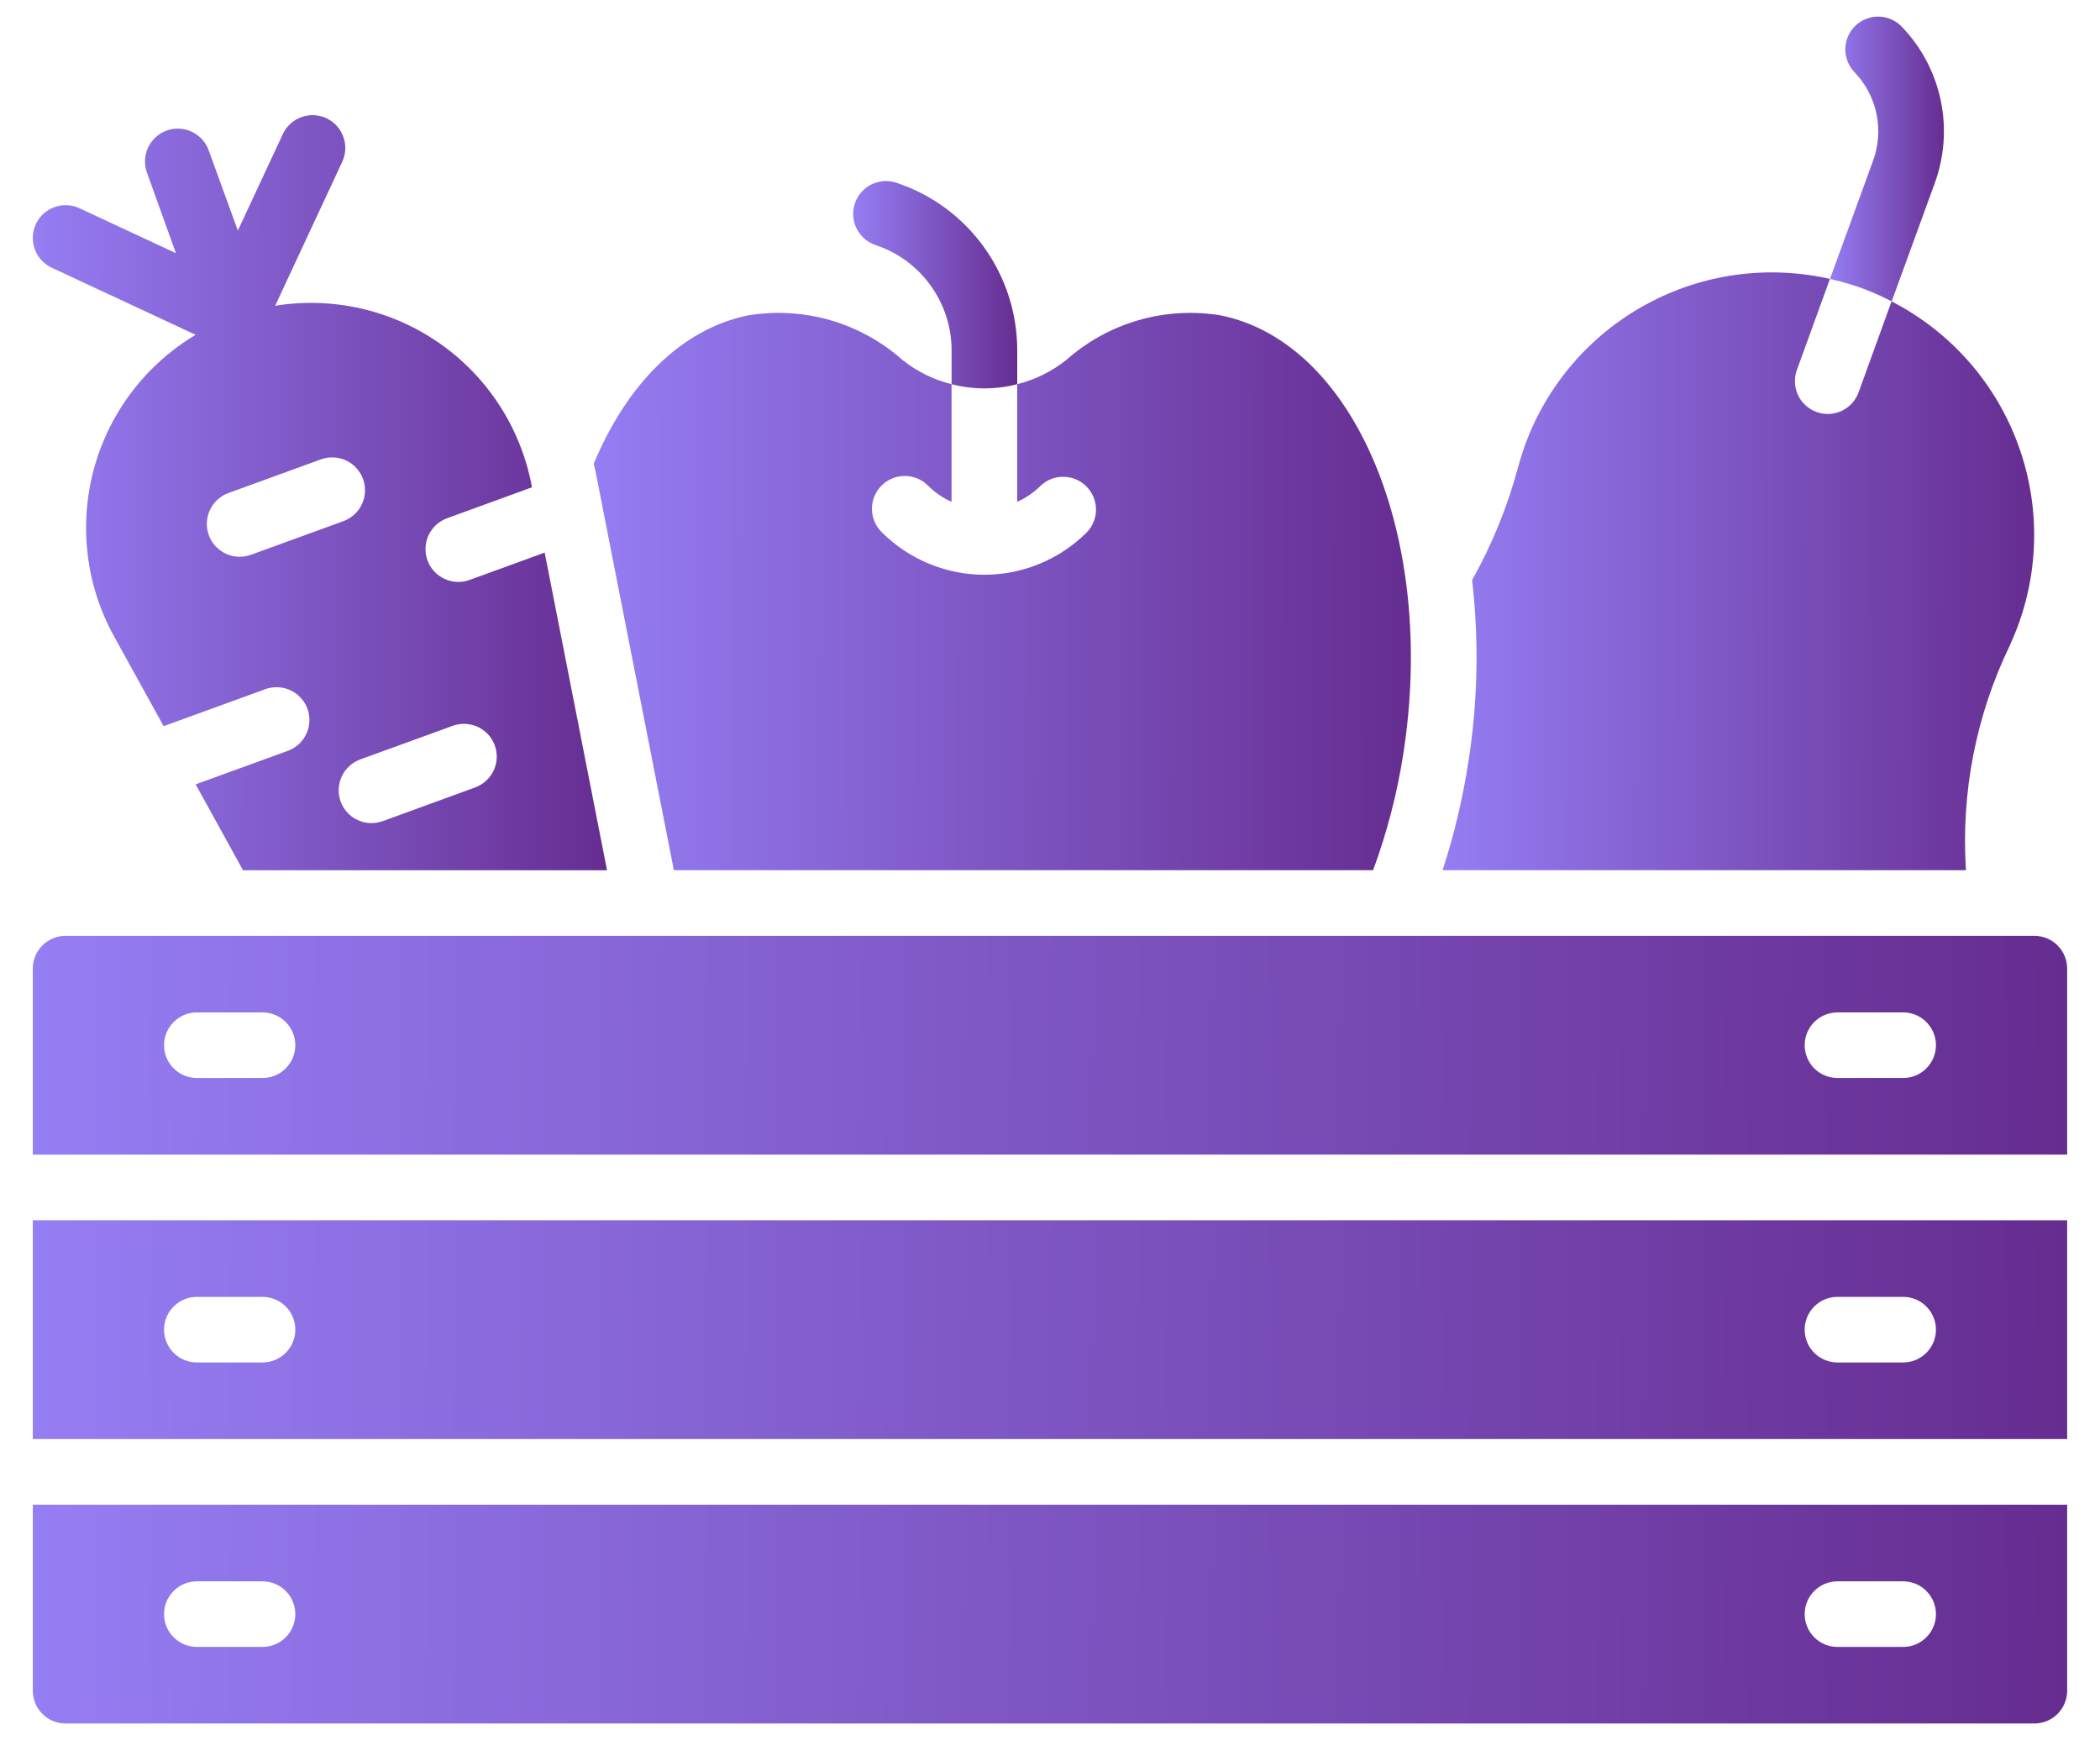 <svg width="35" height="29" viewBox="0 0 35 29" fill="none" xmlns="http://www.w3.org/2000/svg">
<path d="M31.528 5.022L32.245 3.054C32.406 2.613 32.442 2.136 32.346 1.677C32.251 1.217 32.029 0.794 31.705 0.454C31.656 0.4 31.597 0.357 31.531 0.327C31.465 0.296 31.394 0.279 31.322 0.277C31.249 0.274 31.177 0.286 31.109 0.312C31.041 0.337 30.979 0.376 30.926 0.426C30.873 0.476 30.831 0.536 30.802 0.602C30.773 0.669 30.757 0.74 30.755 0.813C30.754 0.885 30.767 0.957 30.794 1.025C30.821 1.092 30.86 1.154 30.911 1.206C31.095 1.398 31.221 1.638 31.275 1.899C31.329 2.159 31.309 2.43 31.217 2.68L30.5 4.648C30.678 4.688 30.854 4.739 31.027 4.8C31.198 4.863 31.365 4.938 31.528 5.022Z" fill="url(#paint0_linear_557_15693)"/>
<path d="M16.954 6.402V5.839C16.954 5.221 16.76 4.618 16.398 4.116C16.037 3.614 15.526 3.239 14.939 3.045C14.801 2.999 14.651 3.01 14.521 3.075C14.391 3.14 14.293 3.254 14.247 3.391C14.201 3.529 14.212 3.679 14.277 3.809C14.342 3.939 14.456 4.038 14.594 4.084C14.962 4.206 15.283 4.442 15.51 4.757C15.737 5.072 15.86 5.451 15.86 5.839V6.402C16.219 6.495 16.595 6.495 16.954 6.402Z" fill="url(#paint1_linear_557_15693)"/>
<path d="M9.078 9.208L7.825 9.664C7.758 9.689 7.686 9.7 7.614 9.696C7.543 9.693 7.472 9.676 7.407 9.645C7.342 9.615 7.283 9.572 7.235 9.519C7.186 9.466 7.149 9.404 7.124 9.336C7.1 9.268 7.089 9.197 7.092 9.125C7.095 9.053 7.113 8.982 7.143 8.917C7.174 8.852 7.217 8.794 7.27 8.745C7.323 8.697 7.385 8.659 7.453 8.635L8.866 8.12L8.856 8.066C8.668 7.113 8.118 6.271 7.321 5.717C6.525 5.163 5.544 4.94 4.586 5.095L5.704 2.696C5.765 2.565 5.772 2.415 5.722 2.279C5.673 2.142 5.571 2.031 5.44 1.97C5.309 1.909 5.158 1.902 5.022 1.952C4.886 2.001 4.775 2.103 4.714 2.234L3.964 3.842L3.481 2.513C3.457 2.444 3.42 2.381 3.372 2.327C3.323 2.272 3.265 2.228 3.199 2.197C3.133 2.165 3.062 2.147 2.99 2.144C2.917 2.14 2.844 2.151 2.776 2.176C2.708 2.201 2.645 2.239 2.592 2.289C2.538 2.338 2.495 2.398 2.465 2.464C2.435 2.53 2.419 2.602 2.417 2.674C2.414 2.747 2.427 2.819 2.453 2.887L2.932 4.219L1.324 3.47C1.193 3.409 1.043 3.402 0.906 3.452C0.77 3.501 0.659 3.603 0.598 3.734C0.537 3.866 0.53 4.016 0.58 4.152C0.629 4.288 0.731 4.399 0.862 4.461L3.261 5.579C2.427 6.076 1.819 6.878 1.565 7.814C1.311 8.751 1.431 9.75 1.899 10.6L2.727 12.1L4.413 11.487C4.481 11.461 4.553 11.449 4.626 11.451C4.699 11.453 4.77 11.47 4.836 11.5C4.902 11.53 4.962 11.573 5.011 11.626C5.061 11.679 5.099 11.742 5.124 11.81C5.149 11.879 5.16 11.951 5.156 12.024C5.153 12.097 5.135 12.168 5.103 12.233C5.072 12.299 5.028 12.358 4.974 12.406C4.919 12.454 4.856 12.491 4.787 12.515L3.261 13.07L4.05 14.501H10.117L9.078 9.208ZM4.181 9.245C4.113 9.269 4.041 9.28 3.97 9.277C3.898 9.273 3.827 9.256 3.762 9.226C3.697 9.195 3.639 9.152 3.59 9.099C3.542 9.046 3.504 8.984 3.48 8.916C3.455 8.849 3.444 8.777 3.448 8.705C3.451 8.633 3.468 8.563 3.499 8.498C3.529 8.433 3.572 8.374 3.625 8.326C3.678 8.277 3.741 8.24 3.808 8.215L5.35 7.654C5.417 7.63 5.489 7.619 5.561 7.622C5.633 7.625 5.703 7.642 5.768 7.673C5.833 7.703 5.892 7.746 5.94 7.8C5.989 7.853 6.026 7.915 6.051 7.982C6.075 8.05 6.086 8.122 6.083 8.194C6.08 8.265 6.063 8.336 6.032 8.401C6.002 8.466 5.959 8.525 5.906 8.573C5.853 8.622 5.79 8.659 5.723 8.684L4.181 9.245ZM7.92 13.121L6.378 13.683C6.31 13.707 6.239 13.718 6.167 13.715C6.095 13.712 6.025 13.695 5.96 13.664C5.895 13.634 5.836 13.591 5.788 13.538C5.739 13.485 5.702 13.422 5.677 13.355C5.653 13.287 5.642 13.216 5.645 13.144C5.648 13.072 5.666 13.002 5.696 12.937C5.727 12.872 5.77 12.813 5.823 12.765C5.876 12.716 5.938 12.679 6.005 12.654L7.547 12.094C7.614 12.07 7.686 12.059 7.758 12.062C7.829 12.066 7.9 12.083 7.965 12.113C8.03 12.144 8.088 12.187 8.137 12.24C8.185 12.293 8.223 12.355 8.247 12.422C8.296 12.559 8.289 12.709 8.227 12.84C8.165 12.971 8.054 13.072 7.918 13.121H7.92Z" fill="url(#paint2_linear_557_15693)"/>
<path d="M33.495 10.759C33.547 10.645 33.596 10.528 33.64 10.407C34.004 9.406 33.989 8.307 33.6 7.316C33.211 6.324 32.474 5.509 31.526 5.022L30.98 6.528C30.956 6.597 30.919 6.661 30.871 6.715C30.822 6.769 30.764 6.813 30.698 6.845C30.632 6.876 30.561 6.894 30.489 6.898C30.416 6.901 30.343 6.89 30.275 6.865C30.207 6.84 30.144 6.802 30.091 6.753C30.037 6.703 29.994 6.644 29.964 6.578C29.934 6.511 29.918 6.44 29.916 6.367C29.913 6.295 29.926 6.222 29.952 6.154L30.499 4.648C29.46 4.412 28.371 4.562 27.436 5.072C26.5 5.581 25.783 6.414 25.418 7.414C25.374 7.535 25.336 7.656 25.303 7.778C25.127 8.437 24.869 9.072 24.535 9.666C24.653 10.689 24.63 11.724 24.466 12.74C24.372 13.337 24.231 13.926 24.043 14.5H32.766C32.682 13.211 32.933 11.922 33.495 10.759Z" fill="url(#paint3_linear_557_15693)"/>
<path d="M23.387 12.57C23.953 8.973 22.586 5.696 20.332 5.253C19.876 5.18 19.409 5.209 18.966 5.338C18.523 5.468 18.113 5.694 17.768 6.001C17.528 6.191 17.25 6.328 16.953 6.402V8.362C17.097 8.298 17.228 8.208 17.34 8.098C17.443 7.998 17.581 7.943 17.724 7.945C17.868 7.946 18.005 8.003 18.106 8.105C18.208 8.206 18.265 8.343 18.267 8.487C18.268 8.63 18.213 8.768 18.113 8.871C17.66 9.323 17.046 9.577 16.406 9.577C15.766 9.577 15.152 9.323 14.699 8.871C14.647 8.821 14.605 8.761 14.577 8.694C14.548 8.627 14.533 8.555 14.532 8.483C14.532 8.41 14.546 8.338 14.573 8.271C14.601 8.204 14.641 8.143 14.693 8.091C14.744 8.04 14.805 7.999 14.872 7.972C14.939 7.944 15.011 7.93 15.084 7.931C15.157 7.932 15.228 7.947 15.295 7.975C15.362 8.004 15.422 8.046 15.473 8.098C15.585 8.208 15.716 8.298 15.859 8.362V6.402C15.562 6.328 15.284 6.191 15.044 6.001C14.699 5.694 14.29 5.468 13.847 5.338C13.403 5.209 12.937 5.18 12.481 5.253C11.353 5.477 10.445 6.407 9.895 7.729C9.904 7.772 9.918 7.814 9.926 7.858L11.231 14.5H22.885C23.116 13.875 23.284 13.228 23.387 12.57Z" fill="url(#paint4_linear_557_15693)"/>
<path d="M0.547 23.979H34.453V20.334H0.547V23.979ZM30.625 21.61H31.719C31.864 21.61 32.003 21.667 32.105 21.77C32.208 21.872 32.266 22.011 32.266 22.157C32.266 22.302 32.208 22.441 32.105 22.543C32.003 22.646 31.864 22.703 31.719 22.703H30.625C30.48 22.703 30.341 22.646 30.238 22.543C30.136 22.441 30.078 22.302 30.078 22.157C30.078 22.011 30.136 21.872 30.238 21.77C30.341 21.667 30.48 21.61 30.625 21.61ZM3.281 21.61H4.375C4.52 21.61 4.659 21.667 4.762 21.77C4.864 21.872 4.922 22.011 4.922 22.157C4.922 22.302 4.864 22.441 4.762 22.543C4.659 22.646 4.52 22.703 4.375 22.703H3.281C3.136 22.703 2.997 22.646 2.895 22.543C2.792 22.441 2.734 22.302 2.734 22.157C2.734 22.011 2.792 21.872 2.895 21.77C2.997 21.667 3.136 21.61 3.281 21.61Z" fill="url(#paint5_linear_557_15693)"/>
<path d="M0.547 28.172C0.547 28.317 0.604 28.456 0.707 28.559C0.81 28.662 0.949 28.719 1.094 28.719H33.906C34.051 28.719 34.19 28.662 34.293 28.559C34.395 28.456 34.453 28.317 34.453 28.172V25.073H0.547V28.172ZM30.625 26.35H31.719C31.864 26.35 32.003 26.407 32.105 26.51C32.208 26.612 32.266 26.752 32.266 26.896C32.266 27.042 32.208 27.181 32.105 27.283C32.003 27.386 31.864 27.443 31.719 27.443H30.625C30.48 27.443 30.341 27.386 30.238 27.283C30.136 27.181 30.078 27.042 30.078 26.896C30.078 26.752 30.136 26.612 30.238 26.51C30.341 26.407 30.48 26.35 30.625 26.35ZM3.281 26.35H4.375C4.52 26.35 4.659 26.407 4.762 26.51C4.864 26.612 4.922 26.752 4.922 26.896C4.922 27.042 4.864 27.181 4.762 27.283C4.659 27.386 4.52 27.443 4.375 27.443H3.281C3.136 27.443 2.997 27.386 2.895 27.283C2.792 27.181 2.734 27.042 2.734 26.896C2.734 26.752 2.792 26.612 2.895 26.51C2.997 26.407 3.136 26.35 3.281 26.35Z" fill="url(#paint6_linear_557_15693)"/>
<path d="M33.906 15.594H1.094C0.949 15.594 0.81 15.651 0.707 15.754C0.604 15.857 0.547 15.996 0.547 16.141V19.24H34.453V16.141C34.453 15.996 34.395 15.857 34.293 15.754C34.19 15.651 34.051 15.594 33.906 15.594ZM4.375 17.963H3.281C3.136 17.963 2.997 17.906 2.895 17.803C2.792 17.701 2.734 17.561 2.734 17.416C2.734 17.271 2.792 17.132 2.895 17.03C2.997 16.927 3.136 16.87 3.281 16.87H4.375C4.52 16.87 4.659 16.927 4.762 17.03C4.864 17.132 4.922 17.271 4.922 17.416C4.922 17.561 4.864 17.701 4.762 17.803C4.659 17.906 4.52 17.963 4.375 17.963ZM31.719 17.963H30.625C30.48 17.963 30.341 17.906 30.238 17.803C30.136 17.701 30.078 17.561 30.078 17.416C30.078 17.271 30.136 17.132 30.238 17.03C30.341 16.927 30.48 16.87 30.625 16.87H31.719C31.864 16.87 32.003 16.927 32.105 17.03C32.208 17.132 32.266 17.271 32.266 17.416C32.266 17.561 32.208 17.701 32.105 17.803C32.003 17.906 31.864 17.963 31.719 17.963Z" fill="url(#paint7_linear_557_15693)"/>
<defs>
<linearGradient id="paint0_linear_557_15693" x1="30.5" y1="3.039" x2="32.399" y2="3.04" gradientUnits="userSpaceOnUse">
<stop stop-color="#957DF3"/>
<stop offset="1" stop-color="#662D91"/>
</linearGradient>
<linearGradient id="paint1_linear_557_15693" x1="14.219" y1="5.028" x2="16.954" y2="5.03" gradientUnits="userSpaceOnUse">
<stop stop-color="#957DF3"/>
<stop offset="1" stop-color="#662D91"/>
</linearGradient>
<linearGradient id="paint2_linear_557_15693" x1="0.547" y1="9.243" x2="10.117" y2="9.251" gradientUnits="userSpaceOnUse">
<stop stop-color="#957DF3"/>
<stop offset="1" stop-color="#662D91"/>
</linearGradient>
<linearGradient id="paint3_linear_557_15693" x1="24.043" y1="10.337" x2="33.903" y2="10.348" gradientUnits="userSpaceOnUse">
<stop stop-color="#957DF3"/>
<stop offset="1" stop-color="#662D91"/>
</linearGradient>
<linearGradient id="paint4_linear_557_15693" x1="9.895" y1="10.619" x2="23.515" y2="10.642" gradientUnits="userSpaceOnUse">
<stop stop-color="#957DF3"/>
<stop offset="1" stop-color="#662D91"/>
</linearGradient>
<linearGradient id="paint5_linear_557_15693" x1="0.547" y1="22.456" x2="34.45" y2="22.811" gradientUnits="userSpaceOnUse">
<stop stop-color="#957DF3"/>
<stop offset="1" stop-color="#662D91"/>
</linearGradient>
<linearGradient id="paint6_linear_557_15693" x1="0.547" y1="27.195" x2="34.45" y2="27.55" gradientUnits="userSpaceOnUse">
<stop stop-color="#957DF3"/>
<stop offset="1" stop-color="#662D91"/>
</linearGradient>
<linearGradient id="paint7_linear_557_15693" x1="0.547" y1="17.716" x2="34.45" y2="18.071" gradientUnits="userSpaceOnUse">
<stop stop-color="#957DF3"/>
<stop offset="1" stop-color="#662D91"/>
</linearGradient>
</defs>
</svg>
